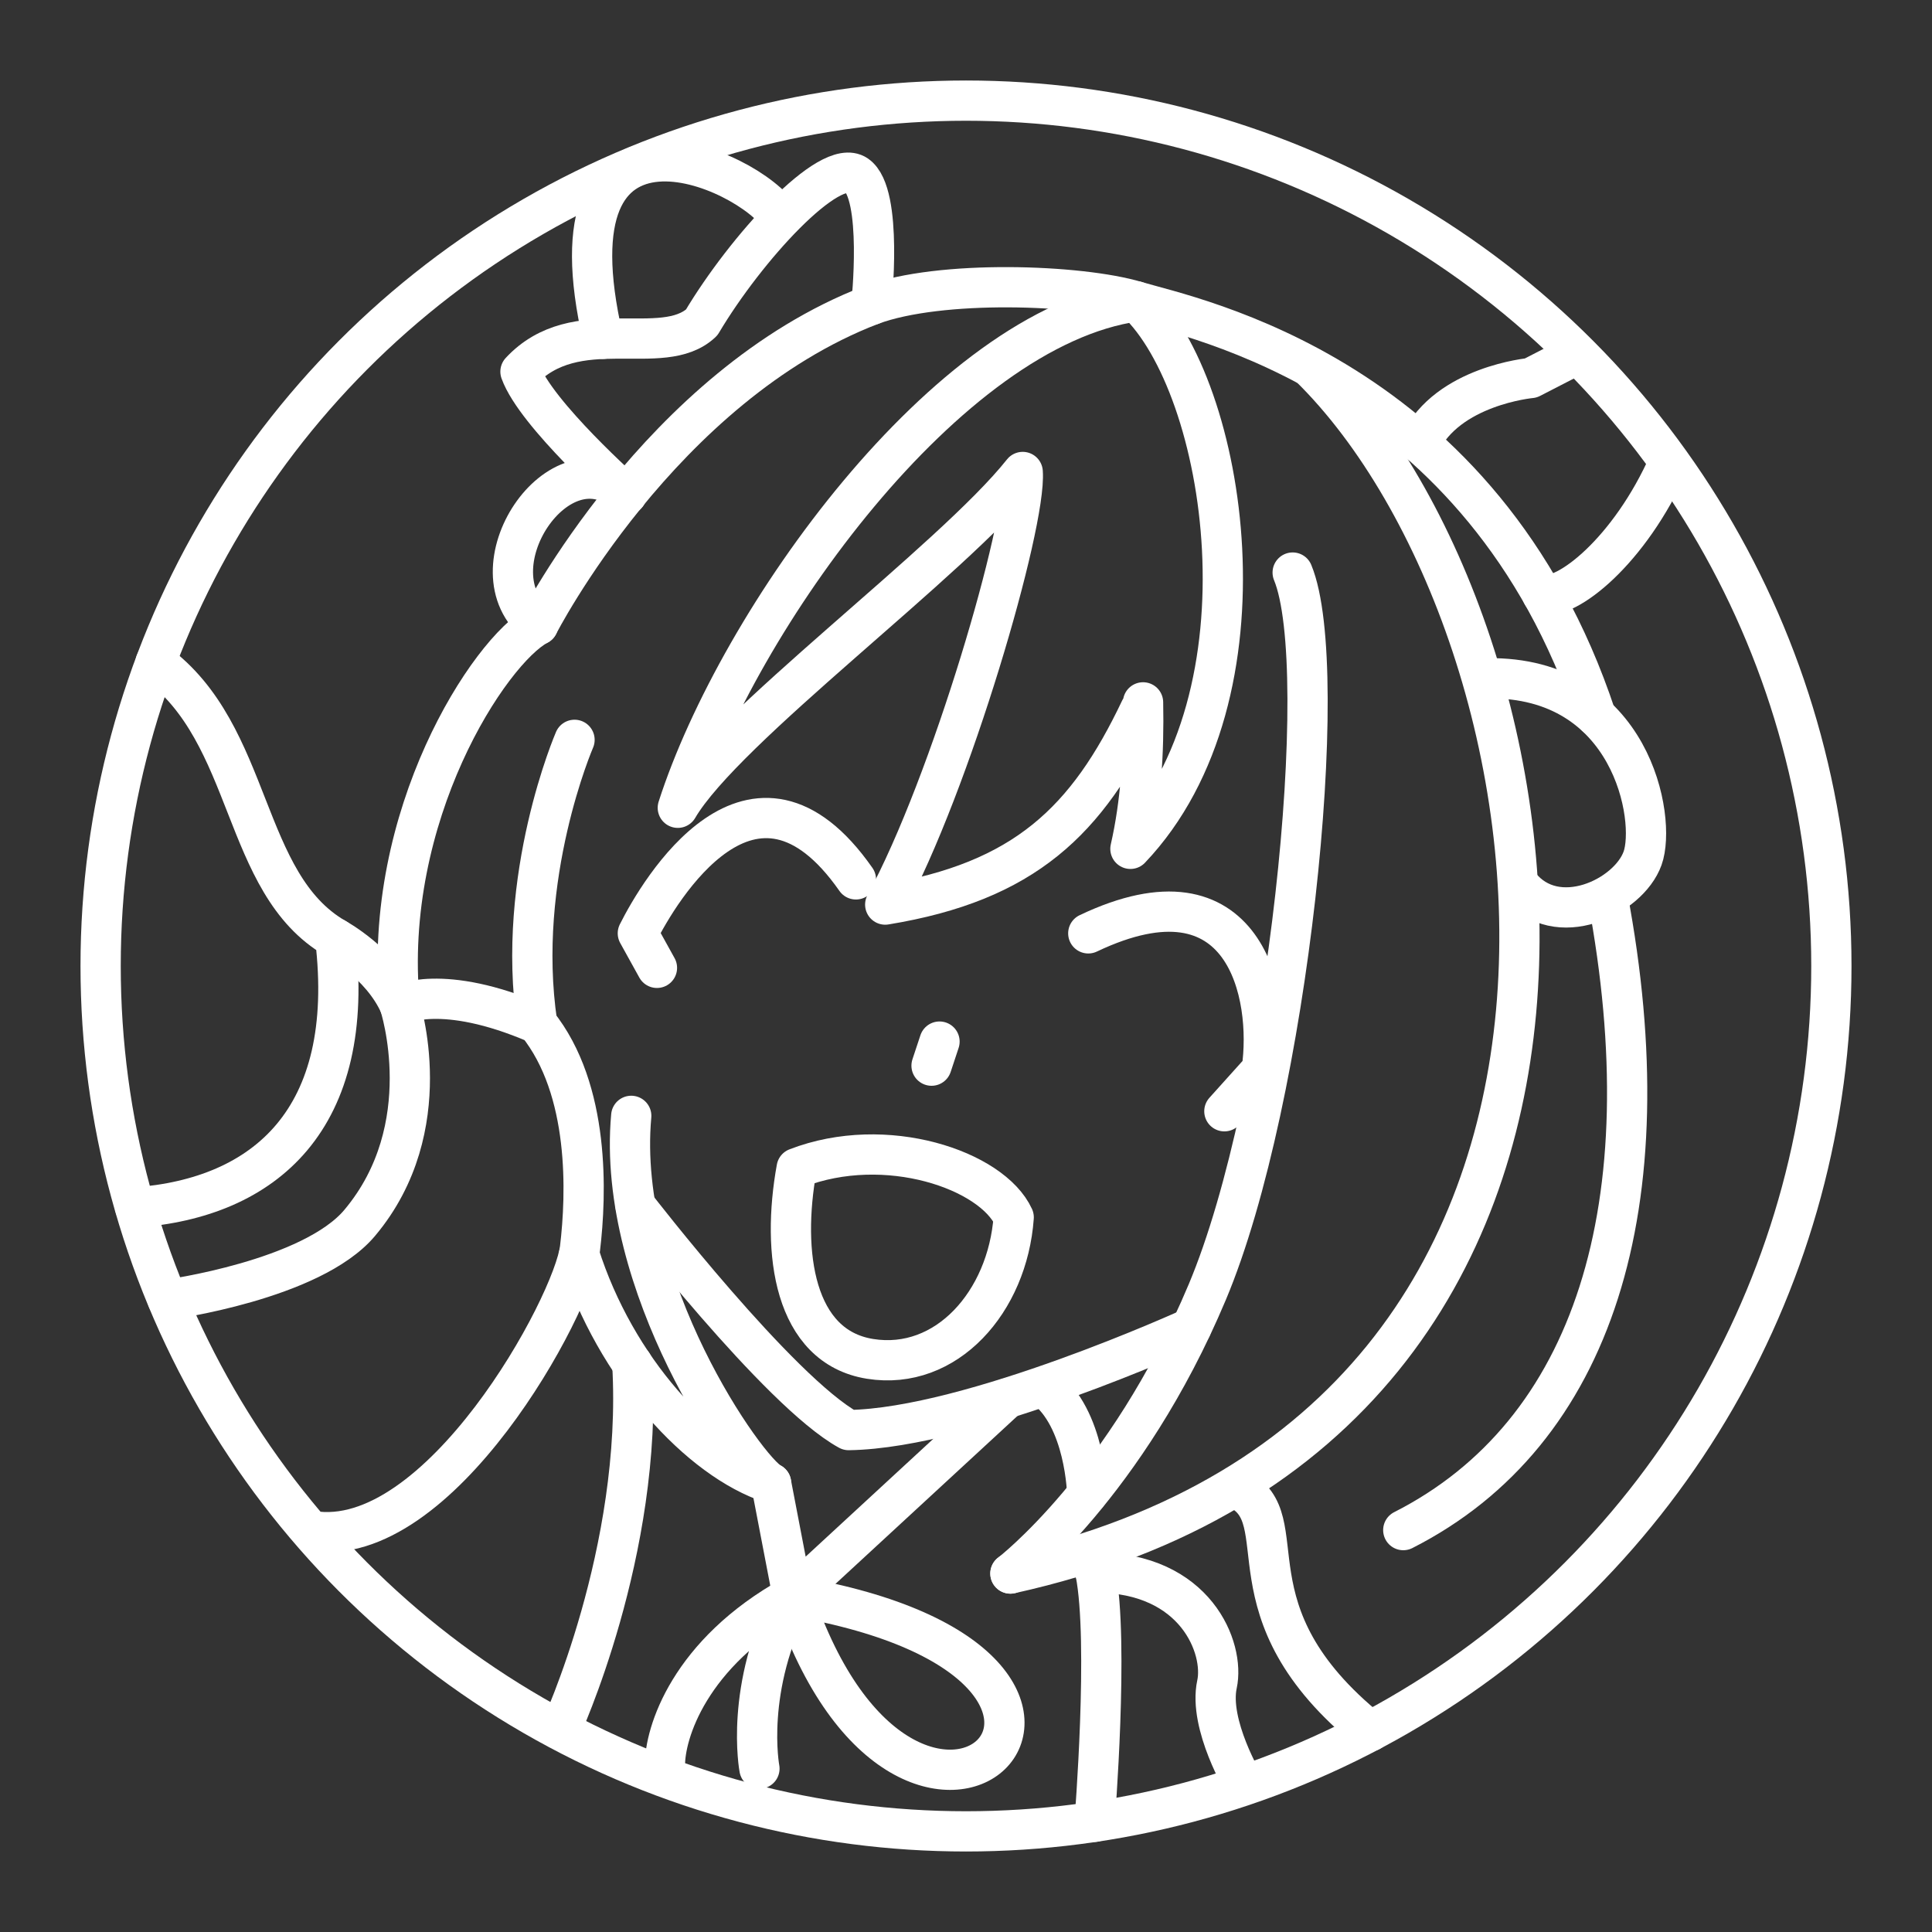 <?xml version="1.0" encoding="UTF-8"?><svg id="a" xmlns="http://www.w3.org/2000/svg" viewBox="0 0 48 48"><rect x="0" y="0" width="48" height="48" fill="#333333" stroke="none"/><defs><style>.b{fill:none;stroke:#fff;stroke-linecap:round;stroke-linejoin:round;}</style></defs><circle class="b" cx="24" cy="24" r="21.5"/><path class="b" d="M39.65,17.791c-2.81-8.474-10.024-9.886-11.421-10.304-1.397-.418-4.872-.547-6.581.089-5.242,2.013-8.277,7.948-8.277,7.948-1.209.642-3.888,4.743-3.44,9.445-.457-1.038-1.604-1.661-1.604-1.661"/><path class="b" d="M32.116,14.225c.991,2.402-.106,13.083-2.121,17.875-2.015,4.792-4.891,6.994-4.891,6.994"/><path class="b" d="M3.865,16.461c2.444,1.779,2.115,5.484,4.463,6.848.539,4.498-1.748,6.458-4.968,6.69"/><path class="b" d="M4.168,32.29s3.574-.484,4.769-1.908c1.996-2.377.994-5.413.994-5.413,0,0,1.036-.565,3.416.463,1.32,1.643,1.222,4.25,1.064,5.578-.17,1.425-3.5,7.54-6.67,7.026"/><path class="b" d="M21.086,35.53c3.042-.045,8.506-2.539,8.506-2.539M15.792,29.966s3.562,4.614,5.293,5.564"/><path class="b" d="M25.185,30.245c-.538-1.175-3.175-2.081-5.392-1.223-.383,2.099-.069,4.437,1.825,4.739,1.894.302,3.415-1.416,3.567-3.516Z"/><path class="b" d="M21.265,21.848c-2.559-3.661-4.891.288-5.418,1.34l.475.858"/><path class="b" d="M27.038,23.189c3.914-1.861,4.577,1.543,4.309,3.388l-.928,1.032"/><path class="b" d="M21.648,7.577s.3-2.769-.368-3.227c-.668-.458-2.747,1.812-3.848,3.663-.979.922-3.119-.267-4.501,1.22.379,1.054,2.635,3.054,2.635,3.054"/><path class="b" d="M23.342,25.878l-.198.598"/><path class="b" d="M15.683,27.723c-.384,4.198,2.867,8.83,3.474,9.126-1.764-.575-3.868-2.845-4.768-5.691"/><path class="b" d="M32.554,9.127c6.604,6.504,9.512,26.218-7.451,29.967"/><path class="b" d="M34.864,38.015c4.74-2.406,6.516-8.087,5.076-15.741"/><path class="b" d="M35.282,11.017c.682-1.437,2.751-1.625,2.751-1.625l1.129-.581"/><path class="b" d="M41.466,11.487c-.979,2.215-2.555,3.438-3.147,3.283"/><path class="b" d="M15.709,33.881c.273,4.655-1.781,9.09-1.781,9.09"/><path class="b" d="M19.157,36.849l.538,2.802,5.315-4.905"/><path class="b" d="M16.52,43.872c-.01-.809.601-2.797,3.175-4.222-1.212,2.275-.827,4.291-.827,4.291"/><path class="b" d="M19.695,39.651c2.927,8.783,10.207,1.736,0,0"/><path class="b" d="M25.93,34.454c1.044.766,1.081,2.668,1.081,2.668"/><path class="b" d="M27.217,39.068c.34,1.713-.023,6.194-.023,6.194"/><path class="b" d="M27.217,39.068c2.5.004,3.212,1.886,3.019,2.777-.217,1.004.678,2.493.678,2.493"/><path class="b" d="M30.752,36.992c1.526.739-.406,3.044,3.289,6.021"/><path class="b" d="M36.956,16.852c3.582-.051,4.204,3.497,3.853,4.473-.352.976-2.148,1.81-3.055.669"/><path class="b" d="M14.984,8.418c-1.498-6.482,3.612-4.255,4.408-3.009"/><path class="b" d="M28.399,17.45c.026,1.252-.055,2.507-.314,3.639,3.63-3.817,2.395-11.496.144-13.602-4.702.653-9.889,7.91-11.389,12.582,1.16-1.988,6.825-6.142,8.569-8.343.094,1.292-1.786,7.753-3.416,10.748,3.466-.568,5.022-2.085,6.337-4.852"/><path class="b" d="M13.371,15.525c-1.753-1.36.55-4.792,2.194-3.237"/><path class="b" d="M13.347,25.432c-.546-3.654.927-7.051.927-7.051"/></svg>